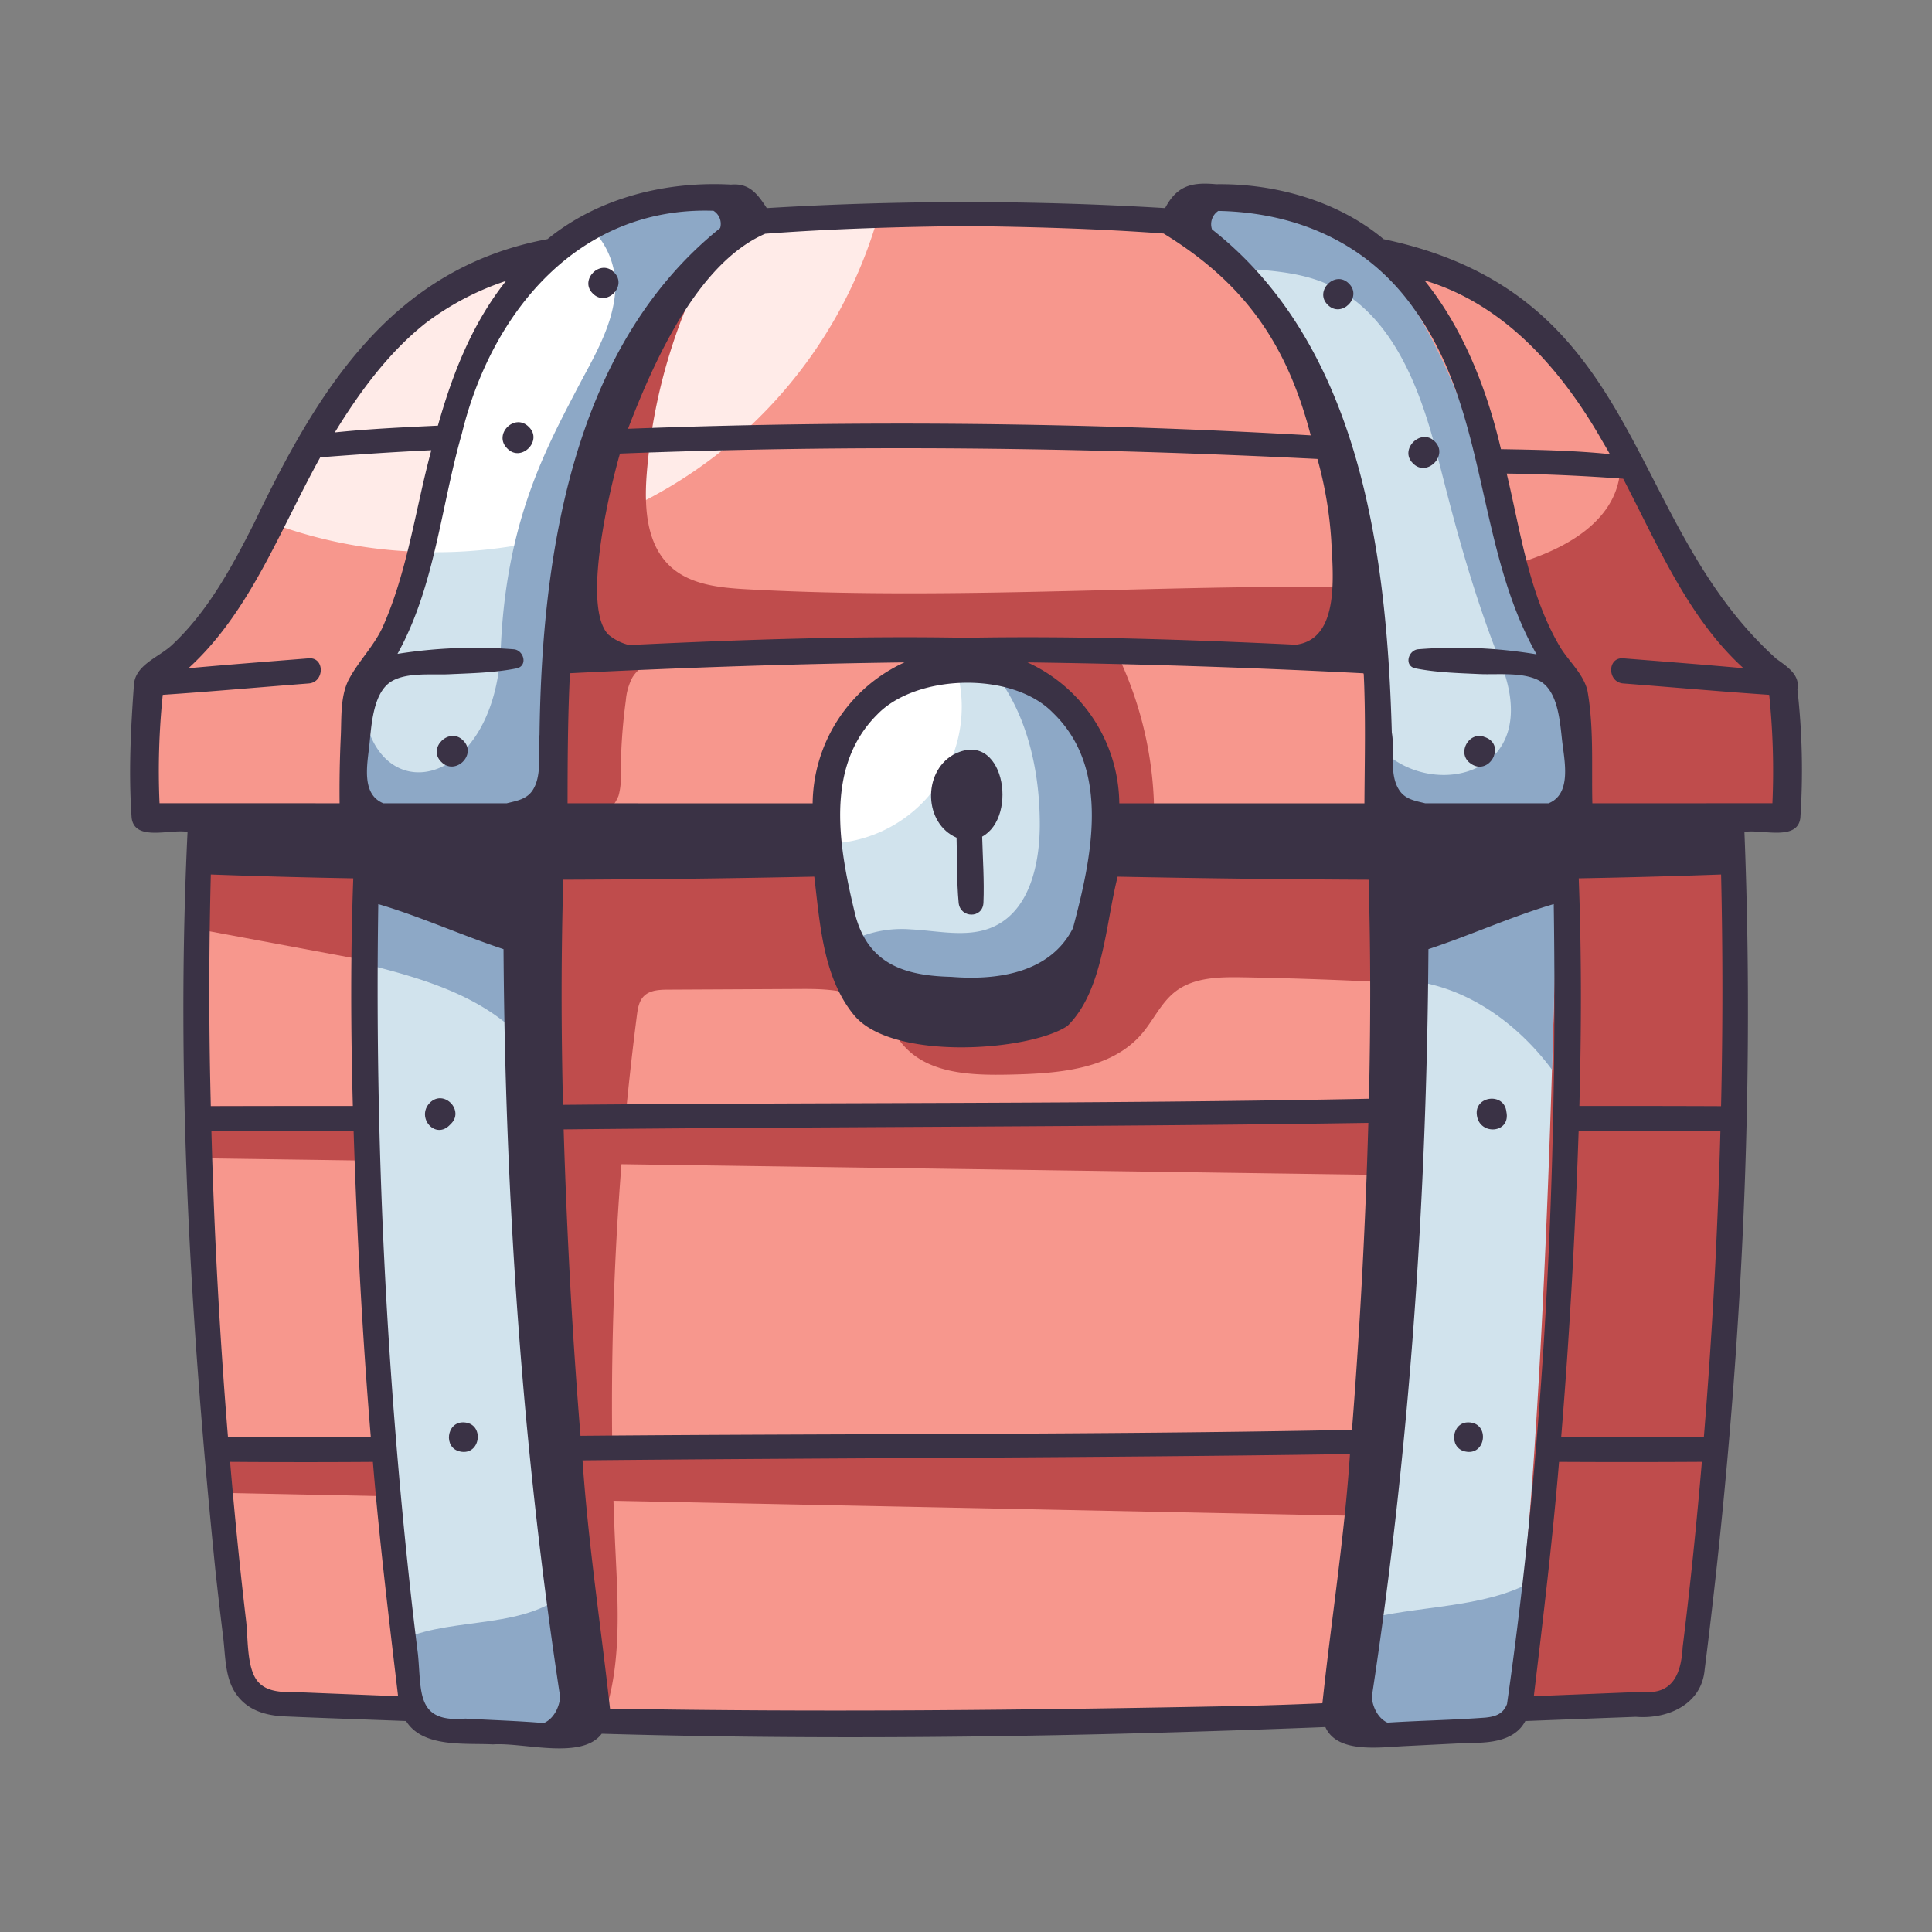 <svg height="512" viewBox="0 0 500 500" width="512" xmlns="http://www.w3.org/2000/svg"><rect x="0" y="0" width="500" height="500" fill="#808080" stroke="none"/><g id="Layer_4" data-name="Layer 4"><path d="m460.63 175.264s-22.054-10.64-43.125-63.382c-6.525-16.331-19.617-30.572-35.881-37.26 0 0-34.785-16.567-50.141-21.772-4.576-1.551-9.454-2.967-14.178-1.953-4.5.965-8.246 4.005-12.526 5.688a739.326 739.326 0 0 0 -108.614 0c-4.28-1.683-8.029-4.723-12.526-5.688-4.724-1.014-9.6.4-14.178 1.953-15.356 5.2-50.141 21.772-50.141 21.772-16.264 6.688-29.356 20.929-35.881 37.26-21.071 52.742-43.125 63.382-43.125 63.382s-3.981 22.008-3.833 35.52l15.335 1.579c-5.16 72.074 3.522 152.426 10.644 218.28a11.289 11.289 0 0 0 10.85 9.794c8.395.252 20.008.617 24.957.841l127.16 5.759a31.731 31.731 0 0 0 7.354-.316l34.612-.168a29.057 29.057 0 0 0 8.124.484l12.95-.586 114.21-5.173c4.949-.224 16.562-.589 24.958-.841a11.289 11.289 0 0 0 10.849-9.794c7.122-65.854 15.8-146.206 10.644-218.28l15.335-1.579c.148-13.512-3.833-35.52-3.833-35.52z" fill="#f7978d"/><path d="m50.883 299.743 308.381 4.365v-17.829h-308.381z" fill="#bf4c4c"/><path d="m56.481 386.338 300.048 6.079 2.735-19.543h-302.783z" fill="#bf4c4c"/><path d="m196.165 56.585c-4.28-1.683-8.029-4.723-12.526-5.688-4.724-1.014-9.6.4-14.178 1.953-15.356 5.2-50.141 21.772-50.141 21.772-16.264 6.688-29.356 20.929-35.881 37.26a243.3 243.3 0 0 1 -11.155 24.218 119.662 119.662 0 0 0 39.724 6.748 119.918 119.918 0 0 0 115.553-87.9q-15.697.489-31.396 1.637z" fill="#ffebe8"/><path d="m391.131 424.013q-1.348 6.513-2.7 13.026c-.339 1.634-.673 3.278-.961 4.927l15.205-.688c4.949-.224 16.562-.589 24.958-.841a11.289 11.289 0 0 0 10.849-9.794c6.831-63.166 15.09-139.667 11.2-209.411-38.76-4.92-78.085-5.237-117.216-5.522l-260.5-1.9a144.521 144.521 0 0 0 -20.313 1q-.847 12.613-1.169 25.513l68.856 12.828c1.767.33 3.648.717 4.923 1.984 1.411 1.4 1.736 3.53 1.989 5.5q11.787 91.88 27.732 183.162l2.406.109c4.515-13.526 3.557-28.475 2.875-42.858a791.67 791.67 0 0 1 5.555-138.22c.229-1.785.526-3.7 1.783-4.991 1.552-1.592 4.031-1.706 6.255-1.718l34.328-.177c6.705-.034 14.081.172 19.083 4.638 3.229 2.883 4.922 7.118 7.859 10.3 6.585 7.13 17.557 7.429 27.26 7.219 12.261-.265 26.066-1.221 34.071-10.511 3.048-3.536 4.992-8.063 8.675-10.933 4.78-3.724 11.356-3.836 17.414-3.731q32.37.56 64.665 3.094c1.927.152 4.011.374 5.431 1.687 1.792 1.656 1.882 4.41 1.846 6.85q-1.177 79.73-2.359 159.458z" fill="#bf4c4c"/><path d="m417.505 111.882s20.8 39.963-77.733 39.963c-48.8 0-97.628 3.347-146.358.666-7.071-.389-14.738-1.116-19.936-5.925-6.215-5.749-6.758-15.3-6.117-23.74a143.792 143.792 0 0 1 21.208-64.809l-13.669 9.377c-26.621 24.786-41.171 60.091-49.13 95.586-2.581 11.511-4.485 23.9-.028 34.825s17.575 19.1 28.3 14.187a10.95 10.95 0 0 0 6.037-6.068 16.931 16.931 0 0 0 .567-5.427 145.255 145.255 0 0 1 1.321-19.246 15.363 15.363 0 0 1 1.673-5.894c2.809-4.7 9.257-5.31 14.734-5.388l53.463-.763a14.187 14.187 0 0 1 6.295.867c6.342 2.986 4.844 12.505 1.359 18.588s-8.091 13.273-4.818 19.472c2.92 5.532 10.3 6.483 16.55 6.756l34.828 1.521c4.313.189 9.531-.1 11.635-3.867 1-1.787.993-3.947.9-5.992a96.594 96.594 0 0 0 -8.641-35.571l44.525-2.2c5.092-.251 10.548-.413 14.867 2.3 7.5 4.705 7.92 15.268 7.613 24.115-.285 8.252.989 18.692 8.858 21.193 3.178 1.01 6.614.318 9.886-.328a303.26 303.26 0 0 1 69.378-5.534c6.445.23 13.071.634 19.391-.321.038-13.551-3.833-34.96-3.833-34.96s-22.054-10.641-43.125-63.383z" fill="#bf4c4c"/><path d="m186.2 50.7c-40.325 1.517-53.1 24.132-61.922 42.493s-12.985 38.538-17.973 58.29a73.378 73.378 0 0 1 -4.823 14.508c-1.988 4.045-4.673 7.725-6.546 11.824-7.472 16.357-.815 35.3-.245 53.274.265 8.363 2.6 145.857 11.8 205.478.412 2.668.881 5.449 2.486 7.62 2.907 3.931 8.427 4.585 13.305 4.905l14.48.951c4.73.31 10.568.028 12.694-4.209 1.023-2.038.824-4.448.6-6.716-5.4-54.942-12.886-200.612-11.729-212.5.622-6.381 2.441-12.578 3.6-18.883 1.934-10.5 2.029-21.245 2.542-31.914.985-20.5 3.565-41.063 9.963-60.561s16.778-37.965 31.777-51.971c2.125-1.984 4.524-4.292 4.394-7.2-.113-2.448-1.954-5.48-4.403-5.389z" fill="#d1e3ed"/><path d="m186.2 50.7c-40.325 1.517-53.1 24.132-61.922 42.493-7.465 15.532-11.592 32.364-15.707 49.139l.236.52a124.528 124.528 0 0 0 39.91-5.221 179.751 179.751 0 0 1 5.713-22.373c6.4-19.5 16.778-37.965 31.777-51.971 2.125-1.984 4.524-4.292 4.394-7.2-.111-2.446-1.952-5.478-4.401-5.387z" fill="#fff"/><path d="m311.34 50.763c40.325 1.517 53.1 24.132 61.921 42.492s12.986 38.539 17.974 58.29a73.236 73.236 0 0 0 4.823 14.509c1.988 4.045 4.672 7.725 6.545 11.824 7.473 16.356.816 35.3.246 53.274-.265 8.363-2.6 145.856-11.8 205.478-.411 2.668-.88 5.449-2.485 7.62-2.907 3.931-8.427 4.585-13.305 4.9l-14.48.95c-4.731.311-10.568.029-12.694-4.208-1.023-2.038-.824-4.448-.6-6.717 5.4-54.941 12.886-200.611 11.728-212.5-.621-6.381-2.441-12.578-3.6-18.883-1.933-10.5-2.029-21.245-2.542-31.914-.985-20.5-3.565-41.063-9.962-60.562s-16.779-37.964-31.777-51.97c-2.125-1.984-4.524-4.292-4.4-7.2.116-2.446 1.956-5.475 4.408-5.383z" fill="#d1e3ed"/><path d="m284.351 196.612c-1.4-4.251-4.043-7.962-6.914-11.395a38.705 38.705 0 0 0 -26.955-13.984 36.39 36.39 0 0 0 -35.8 31.361c-.79 5.66-.236 11.421.59 17.076q1.254 8.577 3.34 17.006c1.591 6.43 4.014 13.386 9.788 16.633 4.174 2.347 9.24 2.233 14.026 2.055l16-.6c4.892-.182 10.042-.441 14.183-3.053 3.958-2.5 6.407-6.807 8.1-11.169 3.218-8.285 4.259-17.242 4.879-26.108.418-5.977.637-12.127-1.237-17.822z" fill="#d1e3ed"/><g fill="#8da8c6"><path d="m149.449 445.835c1.023-2.038.824-4.448.6-6.716-.765-7.783-1.572-17.388-2.39-28.173-.127.133-.246.271-.377.4-10.494 10.45-29.628 7.057-42.5 12.684.54 4.467 1.108 8.668 1.7 12.536.412 2.668.881 5.449 2.486 7.62 2.907 3.931 8.427 4.585 13.305 4.905l14.48.951c4.732.312 10.57.03 12.696-4.207z"/><path d="m139.617 274.111c-1.117-25.033-1.678-43.566-1.3-47.494.115-1.175.28-2.342.464-3.506a70.362 70.362 0 0 0 -44.176 6.15q.05.915.08 1.829c.052 1.655.186 8.385.438 18.555 13.91 3.5 28.125 7.7 38.472 17.5a47.792 47.792 0 0 1 6.022 6.966z"/><path d="m388.568 444.25c1.605-2.171 2.074-4.952 2.485-7.62 1.173-7.6 2.233-16.47 3.193-26.172-13.364 6.228-30.47 5.036-45.088 9.762-.571 7.072-1.131 13.474-1.67 18.96-.223 2.269-.422 4.679.6 6.717 2.126 4.237 7.963 4.519 12.694 4.208l14.48-.95c4.879-.32 10.399-.974 13.306-4.905z"/><path d="m380.34 219.322a58.344 58.344 0 0 0 -21.052 8.582c.145 3.818-.056 12.94-.515 25.483l.368.141c16.94-.421 32.232 9.494 42.516 23.308.768-24.823 1.1-42.821 1.192-45.684.136-4.288.619-8.632 1.174-12.982a78.615 78.615 0 0 0 -23.683 1.152z"/><path d="m186.2 50.7c-14.158.533-24.909 3.672-33.3 8.309a20.934 20.934 0 0 1 6.361 15.523c-.353 9.585-5.756 18.119-10.191 26.624-8.3 15.919-18.114 34.489-19.472 66.674-1.557 36.906-33.639 42.885-35.865 12.972-4.071 11.6-1.877 24.361-.25 37.067l5.164-1.736 41.26 1.068c.68-3.153 1.43-6.3 2.014-9.468 1.934-10.5 2.029-21.245 2.542-31.914.985-20.5 3.565-41.063 9.963-60.561s16.778-37.965 31.777-51.971c2.125-1.984 4.524-4.292 4.394-7.2-.107-2.446-1.948-5.478-4.397-5.387z"/><path d="m404.134 217.3c1.758-13.6 4.04-27.229-1.531-39.424-1.873-4.1-4.557-7.779-6.545-11.824a73.236 73.236 0 0 1 -4.823-14.509c-4.988-19.751-9.148-39.929-17.973-58.29s-21.6-40.975-61.922-42.492c-2.452-.092-4.292 2.94-4.4 5.391-.129 2.9 2.27 5.212 4.4 7.2q2.971 2.775 5.7 5.779c8.919.8 18.067.779 26.231 4.29 16.549 7.118 23.994 26.183 28.494 43.628 3.5 13.556 8.3 33.588 16.573 54.377 11.987 30.125-19.371 36.224-31.8 21.366.326 6.008.95 23.485 1.763 27.741l44.547-3.137z"/><path d="m284.351 196.612c-1.4-4.251-4.043-7.962-6.914-11.395a39.389 39.389 0 0 0 -22.032-13.317c9.883 10.56 13.685 26.543 13.693 41.387.006 10.253-2.586 22.227-11.9 26.512-6.606 3.039-14.278 1.074-21.541.72a29.58 29.58 0 0 0 -15.012 2.78c1.615 4.137 3.957 7.877 7.753 10.012 4.174 2.347 9.24 2.233 14.026 2.055l16-.6c4.892-.182 10.042-.441 14.183-3.053 3.958-2.5 6.407-6.807 8.1-11.169 3.218-8.285 4.259-17.242 4.879-26.108.42-5.979.639-12.129-1.235-17.824z"/></g><path d="m248.9 182.922a35.342 35.342 0 0 0 -1.916-11.488 36.366 36.366 0 0 0 -32.305 31.16 57.5 57.5 0 0 0 .4 15.715 35.426 35.426 0 0 0 33.821-35.387z" fill="#fff"/></g><g id="Layer_5" fill="#3a3245" data-name="Layer 5"><path d="m119.871 191.642c-3.532-3.637-9.349 1.912-5.681 5.52 3.576 3.706 9.374-1.875 5.681-5.52z"/><path d="m136.874 110.505c-3.652-3.764-9.343 1.927-5.579 5.58 3.561 3.673 9.254-2.019 5.579-5.58z"/><path d="m153.421 75.967c3.536 3.6 9.076-1.972 5.49-5.491-3.535-3.6-9.075 1.973-5.49 5.491z"/><path d="m116.567 290.977c3.83-3.466-1.664-9.252-5.339-5.565-3.661 3.824 1.548 9.794 5.339 5.565z"/><path d="m119.923 368.108c-4.4-.112-5.185 6.608-.911 7.531 5.449 1.248 6.525-7.418.911-7.531z"/><path d="m465.172 178.464c.728-3.727-2.407-5.774-5.467-7.979-39.779-35.826-33.886-94.341-101.615-108.585-11.759-9.845-28-14.451-43.364-14.22-6.338-.577-10.11.353-13.2 6.176a855.994 855.994 0 0 0 -103.087 0c-2.353-3.577-4.445-6.521-9.26-6.085-16.819-.915-34.3 3.377-47.492 14.115-40.436 7.536-59.509 39.236-75.972 73.6-5.729 11.285-11.9 22.77-21.262 31.5-3.482 3.217-9.66 5.125-9.813 10.548-.833 11.558-1.374 22.56-.576 34.063.724 6.331 10.112 2.867 14.472 3.707-3.081 63.719.807 127.712 7.212 191.106q.941 8.637 2.005 17.261c.552 4.455.458 9.792 2.76 13.788 2.835 4.921 7.755 6.5 13.076 6.738 10.5.467 21 .793 31.5 1.2 4.327 6.958 15.193 5.677 22.5 6.044 7.973-.546 22.976 4.1 28.137-2.753 62.36 1.822 124.968.731 187.28-1.723 3.051 6.832 13.774 5.26 20.667 4.914l16.613-.833c5.253.056 11.775-.468 14.463-5.643q14.3-.558 28.608-1.088c8.1.668 16.978-3.112 17.8-12.151 9.079-71.813 13.182-144.5 10.3-216.858 4.314-.784 13.84 2.532 14.478-3.707a185.654 185.654 0 0 0 -.763-33.135zm-13.956-5.527c-10.367-.943-20.753-1.73-31.127-2.561-4.167-.334-4.153 6.18 0 6.5 12.591.97 25.177 2.094 37.777 2.949a191.477 191.477 0 0 1 .833 28.059l-46.6.006c-.228-9.659.424-19.65-1.277-29.186-1.072-4.318-4.724-7.461-7-11.135-8.122-13.66-10.247-29.787-13.892-45.012 10.066.127 20.112.6 30.152 1.333 9.03 17.294 16.743 35.96 31.134 49.047zm-7.373 155.7q-1.124 21.687-2.889 43.334-18.462-.068-36.925-.042c2.176-26.4 3.626-52.771 4.522-79.273 12.23.061 24.462.073 36.691-.028q-.481 18.005-1.399 36.006zm-389.537-54.625q-.36-23.852.254-47.688 18.423.667 36.867.993c-.728 19.608-.644 39.278-.111 58.917q-18.38 0-36.76.045c-.095-4.089-.189-8.179-.25-12.267zm93.19-99.781c28.847-1.439 57.7-2.43 86.588-2.807a40.606 40.606 0 0 0 -23.772 36.481q-31.713 0-63.426-.008c.005-11.282.066-22.497.614-33.666zm79.549 10.669c10.072-10.465 34.861-11.231 45.378-.5 15.2 14.577 10.09 37.586 5.266 55.78-5.824 11.577-19.445 13.609-31.527 12.627-11.954-.292-21.373-3.23-24.783-15.9-4.179-17.184-8.195-38.257 5.666-52.007zm125.883-10.643c.537 11.208.252 22.427.186 33.644l-63.439.008a40.6 40.6 0 0 0 -23.775-36.485q43.542.576 87.028 2.829zm-207.149 53.415q32.492-.108 64.957-.794c1.481 12.284 2.279 26.069 10.252 35.8 9.867 12.037 45.51 9.358 55.267 2.833 9.274-9.109 9.839-26.314 12.99-38.628q32.449.647 64.946.794c.558 18.882.526 37.787.089 56.679-69.51 1.386-139.058.926-208.576 1.576-.471-19.424-.504-38.855.075-58.26zm198.754-87.8c.453 8.918 2.237 25.561-9.162 26.98-28.437-1.351-56.919-2.31-85.378-1.8-29.062-.523-58.148.488-87.187 1.883a13.251 13.251 0 0 1 -5.341-2.684c-6.957-7.126.261-37.381 2.98-46.864 60.125-2.34 120.418-1.609 180.506 1.387a101.851 101.851 0 0 1 3.582 21.096zm-289.822 152.753c12.265.1 24.531.089 36.8.027.861 26.474 2.26 52.885 4.454 79.274q-18.48 0-36.96.043-3.233-39.602-4.294-79.344zm93.055 43.237q-1.228-21.759-1.893-43.578c69.416-.712 138.84-.622 208.253-1.679q-1.118 39.775-4.237 79.443c-66.537 1.325-133.111.941-199.656 1.536q-1.447-17.844-2.467-35.722zm260.973-49.628c.529-19.648.58-39.316-.166-58.918q18.432-.33 36.845-.992.681 29.982-.009 59.955-18.335-.073-36.67-.045zm5.961-172.052c.657 1.1 1.3 2.221 1.932 3.346-9.346-.95-18.82-1.124-28.186-1.279-3.633-15.534-9.769-31.262-19.8-43.682 20.838 6.202 35.629 23.327 46.054 41.615zm-48.137-33.382c18.553 26.331 15.515 61.116 31.1 88.54a125.577 125.577 0 0 0 -30.667-1.308c-2.589.27-3.683 4.341-.669 4.941 5.435 1.082 10.987 1.215 16.507 1.474 4.682.219 11.435-.621 15.687 1.8 4.771 2.712 5.211 10.77 5.772 15.625.617 5.2 2.467 13.613-3.524 16.021h-31.92c-2.583-.645-5.3-1-6.855-3.616-2.542-4.092-.972-10.256-1.794-14.685-1.266-45.823-7.988-99.92-46.528-130.225a4.118 4.118 0 0 1 1.621-4.781c20.533.403 39.213 8.487 51.27 26.214zm-116.57-22.292c17.064.189 34.127.681 51.148 1.929 20.915 12.822 31.9 28.534 38.074 52.238q-88.23-5.055-176.687-1.706c6.585-17.147 17.908-42.847 35.5-50.474 17.293-1.295 34.629-1.795 51.965-1.987zm-65.356-3.96a3.953 3.953 0 0 1 1.735 4.48c-38.329 30.794-46.167 84.868-46.743 131.089-.373 4.268.7 10.282-1.633 14.162-1.552 2.6-4.275 2.965-6.865 3.616h-31.911c-5.787-2.328-4.175-10.058-3.624-15.1.527-5 .913-13.72 5.872-16.546 4.025-2.293 10.251-1.542 14.7-1.75 5.846-.274 11.743-.374 17.5-1.52 2.99-.595 1.946-4.668-.668-4.941a128.771 128.771 0 0 0 -30.128 1.18c9.694-17.5 11.216-38.018 16.654-56.983 7.689-31.577 30.302-58.864 65.111-57.687zm-74.437 29.041a71.88 71.88 0 0 1 20.758-10.889c-8.783 11.089-13.838 24.006-17.631 37.461-8.881.419-17.82.829-26.675 1.752 6.376-10.426 13.938-20.733 23.548-28.324zm-27.32 34.768c9.575-.739 19.15-1.394 28.743-1.836-4.173 15.456-6.141 31.438-12.711 46.039-2.3 4.8-6.061 8.515-8.543 13.108-2.355 4.359-1.949 10.123-2.174 14.929q-.4 8.64-.307 17.293l-46.6-.006a191.338 191.338 0 0 1 .833-28.059c12.6-.855 25.185-1.979 37.776-2.949 4.147-.319 4.174-6.834 0-6.5-10.374.831-20.759 1.618-31.127 2.561 15.942-14.497 23.688-35.837 34.113-54.58zm-16.827 315.857c-2.174-3.742-1.867-10.567-2.37-14.831-1.615-13.66-2.961-27.349-4.132-41.056q18.475.139 36.954.01c1.675 20.305 4.131 40.4 6.521 60.641q-12.238-.478-24.478-.978c-4.303-.176-9.962.575-12.495-3.786zm54.418 10.561c-12.851 1.135-11.333-6.87-12.3-16.621q-.9-7.175-1.712-14.363a1430.918 1430.918 0 0 1 -8.559-179.808c11.011 3.257 21.519 8.065 32.409 11.659.427 64.81 4.884 129.528 14.666 193.581-.236 2.623-1.683 5.621-4.245 6.7-6.765-.565-13.494-.761-20.259-1.148zm198.81-3.23c-53.791 1.05-107.615 1.62-161.411.646-2.4-21.7-5.616-42.535-7.111-64.255 66.2-.65 132.412-.618 198.61-1.626-1.416 21.581-4.856 43.018-7.127 64.491-7.669.341-15.292.589-22.961.744zm70.735-.545c-1.027 2.668-3.131 3.273-5.61 3.521-8.425.627-16.9.762-25.338 1.3-2.461-1.137-3.817-4.045-4.055-6.6 9.784-64.054 14.24-128.77 14.668-193.582 10.894-3.595 21.409-8.408 32.427-11.663 1.014 69.079-2.324 138.732-12.092 207.024zm45.46-14.78c-.382 6.854-2.477 12.434-10.448 11.629q-14.037.563-28.076 1.126c2.423-20.3 4.827-40.3 6.531-60.642q18.48.1 36.961-.01c-1.365 15.999-2.991 31.971-4.968 47.901z"/><path d="m380.116 197.208c5.05 4.473 10.307-4.815 3.7-6.586l.193.026c-3.755-1.241-6.784 3.86-3.893 6.56zm2.822-6.688a1.706 1.706 0 0 1 .369.033 2.874 2.874 0 0 0 -.369-.033z"/><path d="m365.673 119.913c3.574 3.7 9.294-2.09 5.654-5.655-3.565-3.639-9.351 2.081-5.654 5.655z"/><path d="m343.606 78.88c3.535 3.6 9.075-1.972 5.489-5.49-3.535-3.601-9.075 1.973-5.489 5.49z"/><path d="m389.854 287.718c-.552-5.1-8.41-4.131-7.637.947.727 5.264 8.806 4.674 7.637-.947z"/><path d="m380.063 368.108c-4.4-.112-5.185 6.608-.911 7.531 5.448 1.248 6.525-7.418.911-7.531z"/><path d="m247.557 216.793c.165 5.591.022 11.244.537 16.815.374 4.065 6.249 4.192 6.422 0 .235-5.672-.177-11.412-.331-17.085 9.559-5.2 5.525-28.3-7.57-21.145-7.882 4.6-7.491 17.782.942 21.415z"/></g></svg>